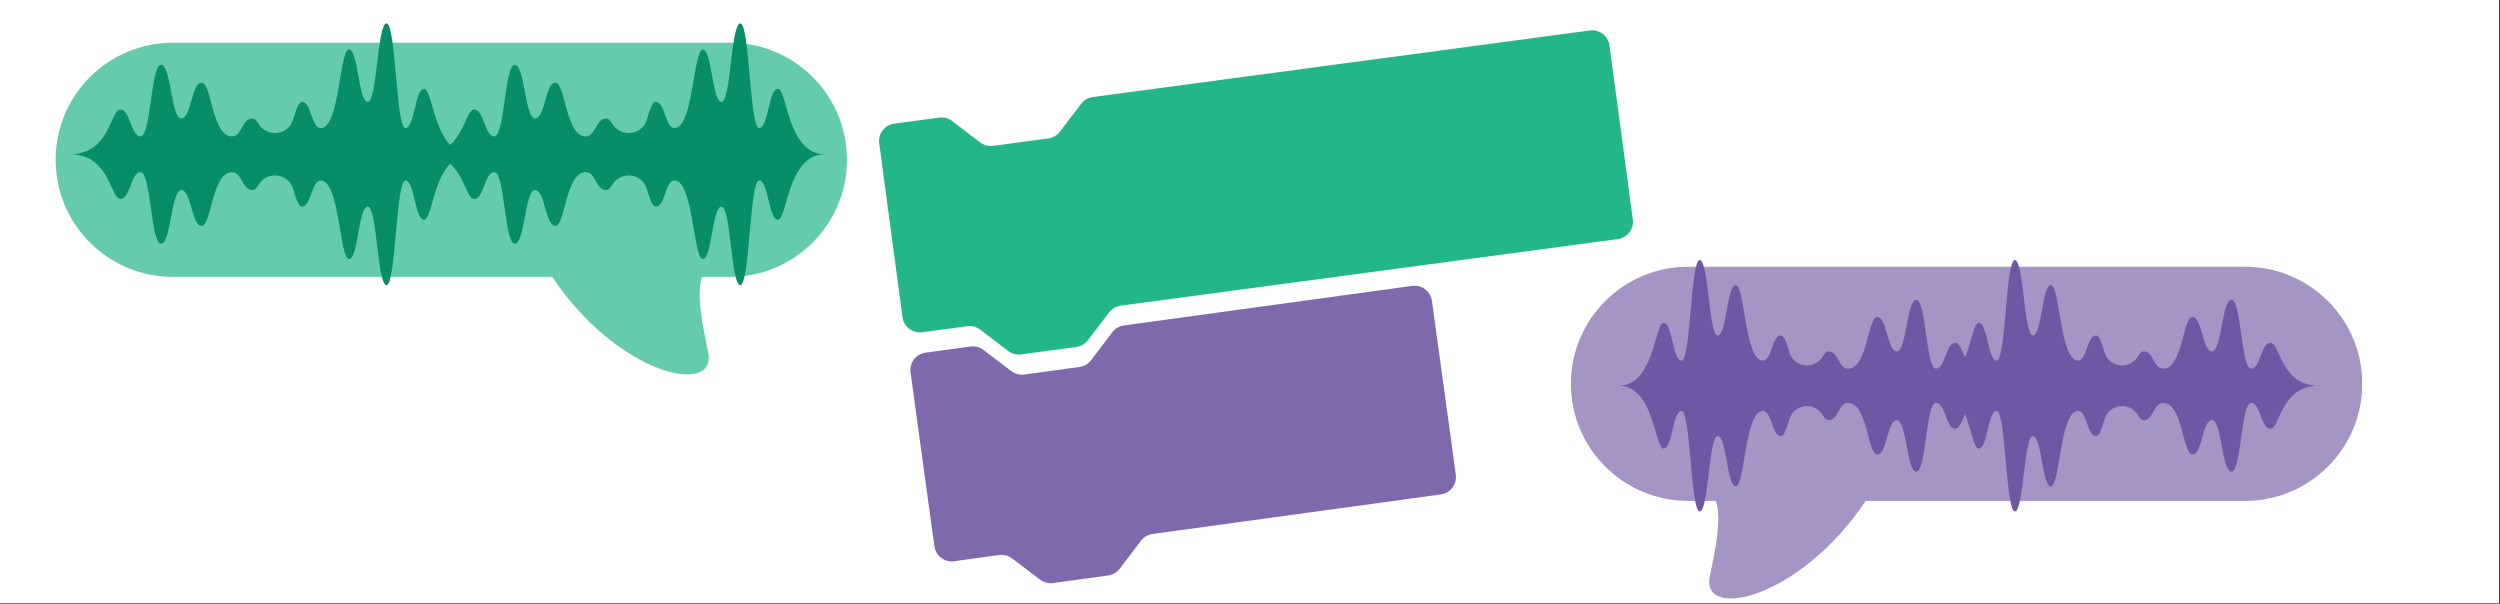 <svg width="439" height="106" viewBox="0 0 439 106" fill="none" xmlns="http://www.w3.org/2000/svg">
<rect x="0" y="0" width="439" height="106" fill="#333333" stroke="none"/>
<g clip-path="url(#clip0_1997_8798)">
<path d="M438.83 0H0V105.89H438.83V0Z" fill="white"/>
<path opacity="0.7" fill-rule="evenodd" clip-rule="evenodd" d="M327.62 87.96C327.58 88.02 327.53 88.08 327.49 88.15C315.93 105.28 298.61 108.99 300.24 101.22C301.39 95.74 302.31 90.89 301.31 87.96H296.45C285.07 87.96 275.85 78.75 275.85 67.4C275.85 56.05 285.07 46.84 296.45 46.84H394.21C405.59 46.84 414.81 56.04 414.81 67.4C414.81 78.76 405.59 87.96 394.21 87.96H327.61H327.62Z" fill="#7E69AD"/>
<path opacity="0.7" fill-rule="evenodd" clip-rule="evenodd" d="M123.28 48.62C122.29 51.55 123.21 56.4 124.35 61.88C125.98 69.65 108.66 65.94 97.1 48.81C97.06 48.75 97.01 48.68 96.97 48.62H30.37C18.99 48.62 9.77 39.42 9.77 28.06C9.77 16.7 19 7.5 30.37 7.5H128.13C139.51 7.5 148.73 16.7 148.73 28.06C148.73 39.42 139.51 48.62 128.13 48.62H123.27H123.28Z" fill="#23B689"/>
<path fill-rule="evenodd" clip-rule="evenodd" d="M189.85 18.22C190.35 17.57 191.08 17.15 191.89 17.04L193.68 16.8L279.17 5.35C280.86 5.12 282.41 6.31 282.63 7.99L286.72 38.52C286.95 40.21 285.76 41.76 284.08 41.98L198.59 53.43L196.8 53.67C195.99 53.78 195.26 54.2 194.76 54.85L191.02 59.75C190.52 60.4 189.79 60.82 188.98 60.93L179.3 62.23C178.49 62.34 177.67 62.12 177.02 61.62L172.12 57.88C171.47 57.38 170.65 57.17 169.84 57.28L168.05 57.52L161.94 58.34C160.25 58.57 158.7 57.38 158.48 55.7L154.39 25.17C154.16 23.48 155.35 21.93 157.03 21.71L163.14 20.89L164.93 20.65C165.74 20.54 166.56 20.76 167.21 21.26L172.11 25C172.76 25.5 173.58 25.71 174.39 25.61L184.07 24.31C184.88 24.2 185.61 23.78 186.11 23.13L189.85 18.23V18.22Z" fill="#23B689"/>
<path fill-rule="evenodd" clip-rule="evenodd" d="M195.32 58.34C195.81 57.69 196.55 57.26 197.36 57.15L199.15 56.9L247.98 50.2C249.66 49.97 251.22 51.15 251.45 52.83L255.64 83.35C255.87 85.04 254.69 86.59 253.01 86.82L204.18 93.52L202.39 93.76C201.58 93.87 200.85 94.3 200.35 94.95L196.63 99.86C196.14 100.51 195.4 100.94 194.59 101.05L184.91 102.38C184.1 102.49 183.28 102.28 182.63 101.78L177.72 98.06C177.07 97.57 176.25 97.35 175.44 97.46L173.65 97.71L167.55 98.55C165.86 98.78 164.31 97.6 164.08 95.92L159.89 65.4C159.66 63.71 160.84 62.16 162.52 61.93L168.62 61.09L170.41 60.85C171.22 60.74 172.04 60.95 172.69 61.45L177.6 65.17C178.25 65.66 179.07 65.88 179.88 65.77L189.56 64.44C190.37 64.33 191.1 63.9 191.6 63.25L195.32 58.34Z" fill="#7E69AD"/>
<path fill-rule="evenodd" clip-rule="evenodd" d="M12.24 27.1C19.36 27.1 19.36 19.24 21.14 19.24C22.92 19.24 22.93 23.95 24.71 23.95C26.49 23.95 26.49 11.38 28.27 11.38C30.05 11.38 30.05 20.8 31.83 20.8C33.61 20.8 33.61 14.52 35.4 14.52C37.19 14.52 37.18 23.95 40.74 23.95C42.52 23.95 42.52 20.8 44.3 20.8C44.72 20.8 45.04 21.15 45.36 21.68C46.85 24.19 50.58 23.83 51.45 21.05C51.99 19.33 52.39 17.9 53.03 17.9C54.68 17.9 54.68 22.49 56.33 22.49C59.63 22.49 59.63 8.7 61.28 8.7C62.93 8.7 62.93 17.9 64.58 17.9C66.23 17.9 66.23 4.11 67.88 4.11C69.53 4.11 69.53 22.49 71.18 22.49C72.83 22.49 72.83 15.6 74.48 15.6C76.13 15.6 76.13 27.09 82.74 27.09C76.13 27.09 76.13 38.58 74.48 38.58C72.83 38.58 72.83 31.69 71.18 31.69C69.53 31.69 69.53 50.07 67.88 50.07C66.23 50.07 66.23 36.28 64.58 36.28C62.93 36.28 62.93 45.47 61.28 45.47C59.63 45.47 59.63 31.69 56.33 31.69C54.68 31.69 54.68 36.28 53.03 36.28C52.38 36.28 51.99 34.86 51.45 33.13C50.58 30.35 46.85 29.99 45.36 32.49C45.05 33.02 44.72 33.37 44.3 33.37C42.52 33.37 42.52 30.23 40.74 30.23C37.18 30.23 37.18 39.66 35.4 39.66C33.62 39.66 33.61 33.37 31.83 33.37C30.05 33.37 30.05 42.8 28.27 42.8C26.49 42.8 26.49 30.23 24.71 30.23C22.93 30.23 22.93 34.94 21.14 34.94C19.35 34.94 19.36 27.08 12.24 27.08V27.1Z" fill="#078E69"/>
<path fill-rule="evenodd" clip-rule="evenodd" d="M74.36 27.1C81.48 27.1 81.48 19.24 83.26 19.24C85.04 19.24 85.05 23.95 86.83 23.95C88.61 23.95 88.61 11.38 90.39 11.38C92.17 11.38 92.17 20.8 93.95 20.8C95.73 20.8 95.73 14.52 97.52 14.52C99.31 14.52 99.3 23.95 102.86 23.95C104.64 23.95 104.64 20.8 106.42 20.8C106.84 20.8 107.16 21.15 107.48 21.68C108.97 24.19 112.7 23.83 113.57 21.05C114.11 19.33 114.51 17.9 115.15 17.9C116.8 17.9 116.8 22.49 118.45 22.49C121.75 22.49 121.75 8.7 123.4 8.7C125.05 8.7 125.05 17.9 126.7 17.9C128.35 17.9 128.35 4.11 130 4.11C131.65 4.11 131.65 22.49 133.3 22.49C134.95 22.49 134.95 15.6 136.6 15.6C138.25 15.6 138.25 27.09 144.86 27.09C138.25 27.09 138.25 38.58 136.6 38.58C134.95 38.58 134.95 31.69 133.3 31.69C131.65 31.69 131.65 50.07 130 50.07C128.35 50.07 128.35 36.28 126.7 36.28C125.05 36.28 125.05 45.47 123.4 45.47C121.75 45.47 121.75 31.69 118.45 31.69C116.8 31.69 116.8 36.28 115.15 36.28C114.5 36.28 114.11 34.86 113.57 33.13C112.7 30.35 108.97 29.99 107.48 32.49C107.17 33.02 106.84 33.37 106.42 33.37C104.64 33.37 104.64 30.23 102.86 30.23C99.3 30.23 99.3 39.66 97.52 39.66C95.74 39.66 95.73 33.37 93.95 33.37C92.17 33.37 92.17 42.8 90.39 42.8C88.61 42.8 88.61 30.23 86.83 30.23C85.05 30.23 85.05 34.94 83.26 34.94C81.47 34.94 81.48 27.08 74.36 27.08V27.1Z" fill="#078E69"/>
<path fill-rule="evenodd" clip-rule="evenodd" d="M407.25 67.72C400.41 67.72 400.41 75.27 398.7 75.27C396.99 75.27 396.98 70.74 395.27 70.74C393.56 70.74 393.56 82.82 391.85 82.82C390.14 82.82 390.14 73.77 388.43 73.77C386.72 73.77 386.72 79.81 385 79.81C383.28 79.81 383.29 70.75 379.87 70.75C378.16 70.75 378.16 73.77 376.45 73.77C376.05 73.77 375.74 73.44 375.44 72.93C374.01 70.52 370.43 70.86 369.59 73.54C369.07 75.2 368.69 76.56 368.07 76.56C366.48 76.56 366.48 72.15 364.9 72.15C361.73 72.15 361.73 85.4 360.14 85.4C358.55 85.4 358.55 76.57 356.97 76.57C355.39 76.57 355.38 89.82 353.8 89.82C352.22 89.82 352.21 72.16 350.63 72.16C349.05 72.16 349.04 78.78 347.46 78.78C345.88 78.78 345.87 67.74 339.53 67.74C345.88 67.74 345.88 56.7 347.46 56.7C349.04 56.7 349.04 63.32 350.63 63.32C352.22 63.32 352.22 45.66 353.8 45.66C355.38 45.66 355.39 58.91 356.97 58.91C358.55 58.91 358.56 50.08 360.14 50.08C361.72 50.08 361.73 63.32 364.9 63.32C366.48 63.32 366.48 58.91 368.07 58.91C368.69 58.91 369.07 60.28 369.59 61.94C370.43 64.61 374.01 64.96 375.44 62.55C375.74 62.04 376.05 61.71 376.45 61.71C378.16 61.71 378.16 64.73 379.87 64.73C383.29 64.73 383.29 55.67 385 55.67C386.71 55.67 386.72 61.71 388.43 61.71C390.14 61.71 390.14 52.65 391.85 52.65C393.56 52.65 393.56 64.73 395.27 64.73C396.98 64.73 396.98 60.2 398.7 60.2C400.42 60.2 400.41 67.75 407.25 67.75V67.72Z" fill="#6F57A4"/>
<path fill-rule="evenodd" clip-rule="evenodd" d="M351.91 67.72C345.07 67.72 345.07 75.27 343.36 75.27C341.65 75.27 341.64 70.74 339.93 70.74C338.22 70.74 338.22 82.82 336.51 82.82C334.8 82.82 334.8 73.77 333.09 73.77C331.38 73.77 331.38 79.81 329.66 79.81C327.94 79.81 327.95 70.75 324.53 70.75C322.82 70.75 322.82 73.77 321.11 73.77C320.71 73.77 320.4 73.44 320.1 72.93C318.67 70.52 315.09 70.86 314.25 73.54C313.73 75.2 313.35 76.56 312.73 76.56C311.14 76.56 311.14 72.15 309.56 72.15C306.39 72.15 306.39 85.4 304.8 85.4C303.21 85.4 303.21 76.57 301.63 76.57C300.05 76.57 300.04 89.82 298.46 89.82C296.88 89.82 296.87 72.16 295.29 72.16C293.71 72.16 293.7 78.78 292.12 78.78C290.54 78.78 290.53 67.74 284.19 67.74C290.54 67.74 290.54 56.7 292.12 56.7C293.7 56.7 293.7 63.32 295.29 63.32C296.88 63.32 296.88 45.66 298.46 45.66C300.04 45.66 300.05 58.91 301.63 58.91C303.21 58.91 303.22 50.08 304.8 50.08C306.38 50.08 306.39 63.32 309.56 63.32C311.14 63.32 311.14 58.91 312.73 58.91C313.35 58.91 313.73 60.28 314.25 61.94C315.09 64.61 318.67 64.96 320.1 62.55C320.4 62.04 320.71 61.71 321.11 61.71C322.82 61.71 322.82 64.73 324.53 64.73C327.95 64.73 327.95 55.67 329.66 55.67C331.37 55.67 331.38 61.71 333.09 61.71C334.8 61.71 334.8 52.65 336.51 52.65C338.22 52.65 338.22 64.73 339.93 64.73C341.64 64.73 341.64 60.2 343.36 60.2C345.08 60.2 345.07 67.75 351.91 67.75V67.72Z" fill="#6F57A4"/>
</g>
<defs>
<clipPath id="clip0_1997_8798">
<rect width="438.83" height="105.89" fill="white"/>
</clipPath>
</defs>
</svg>
